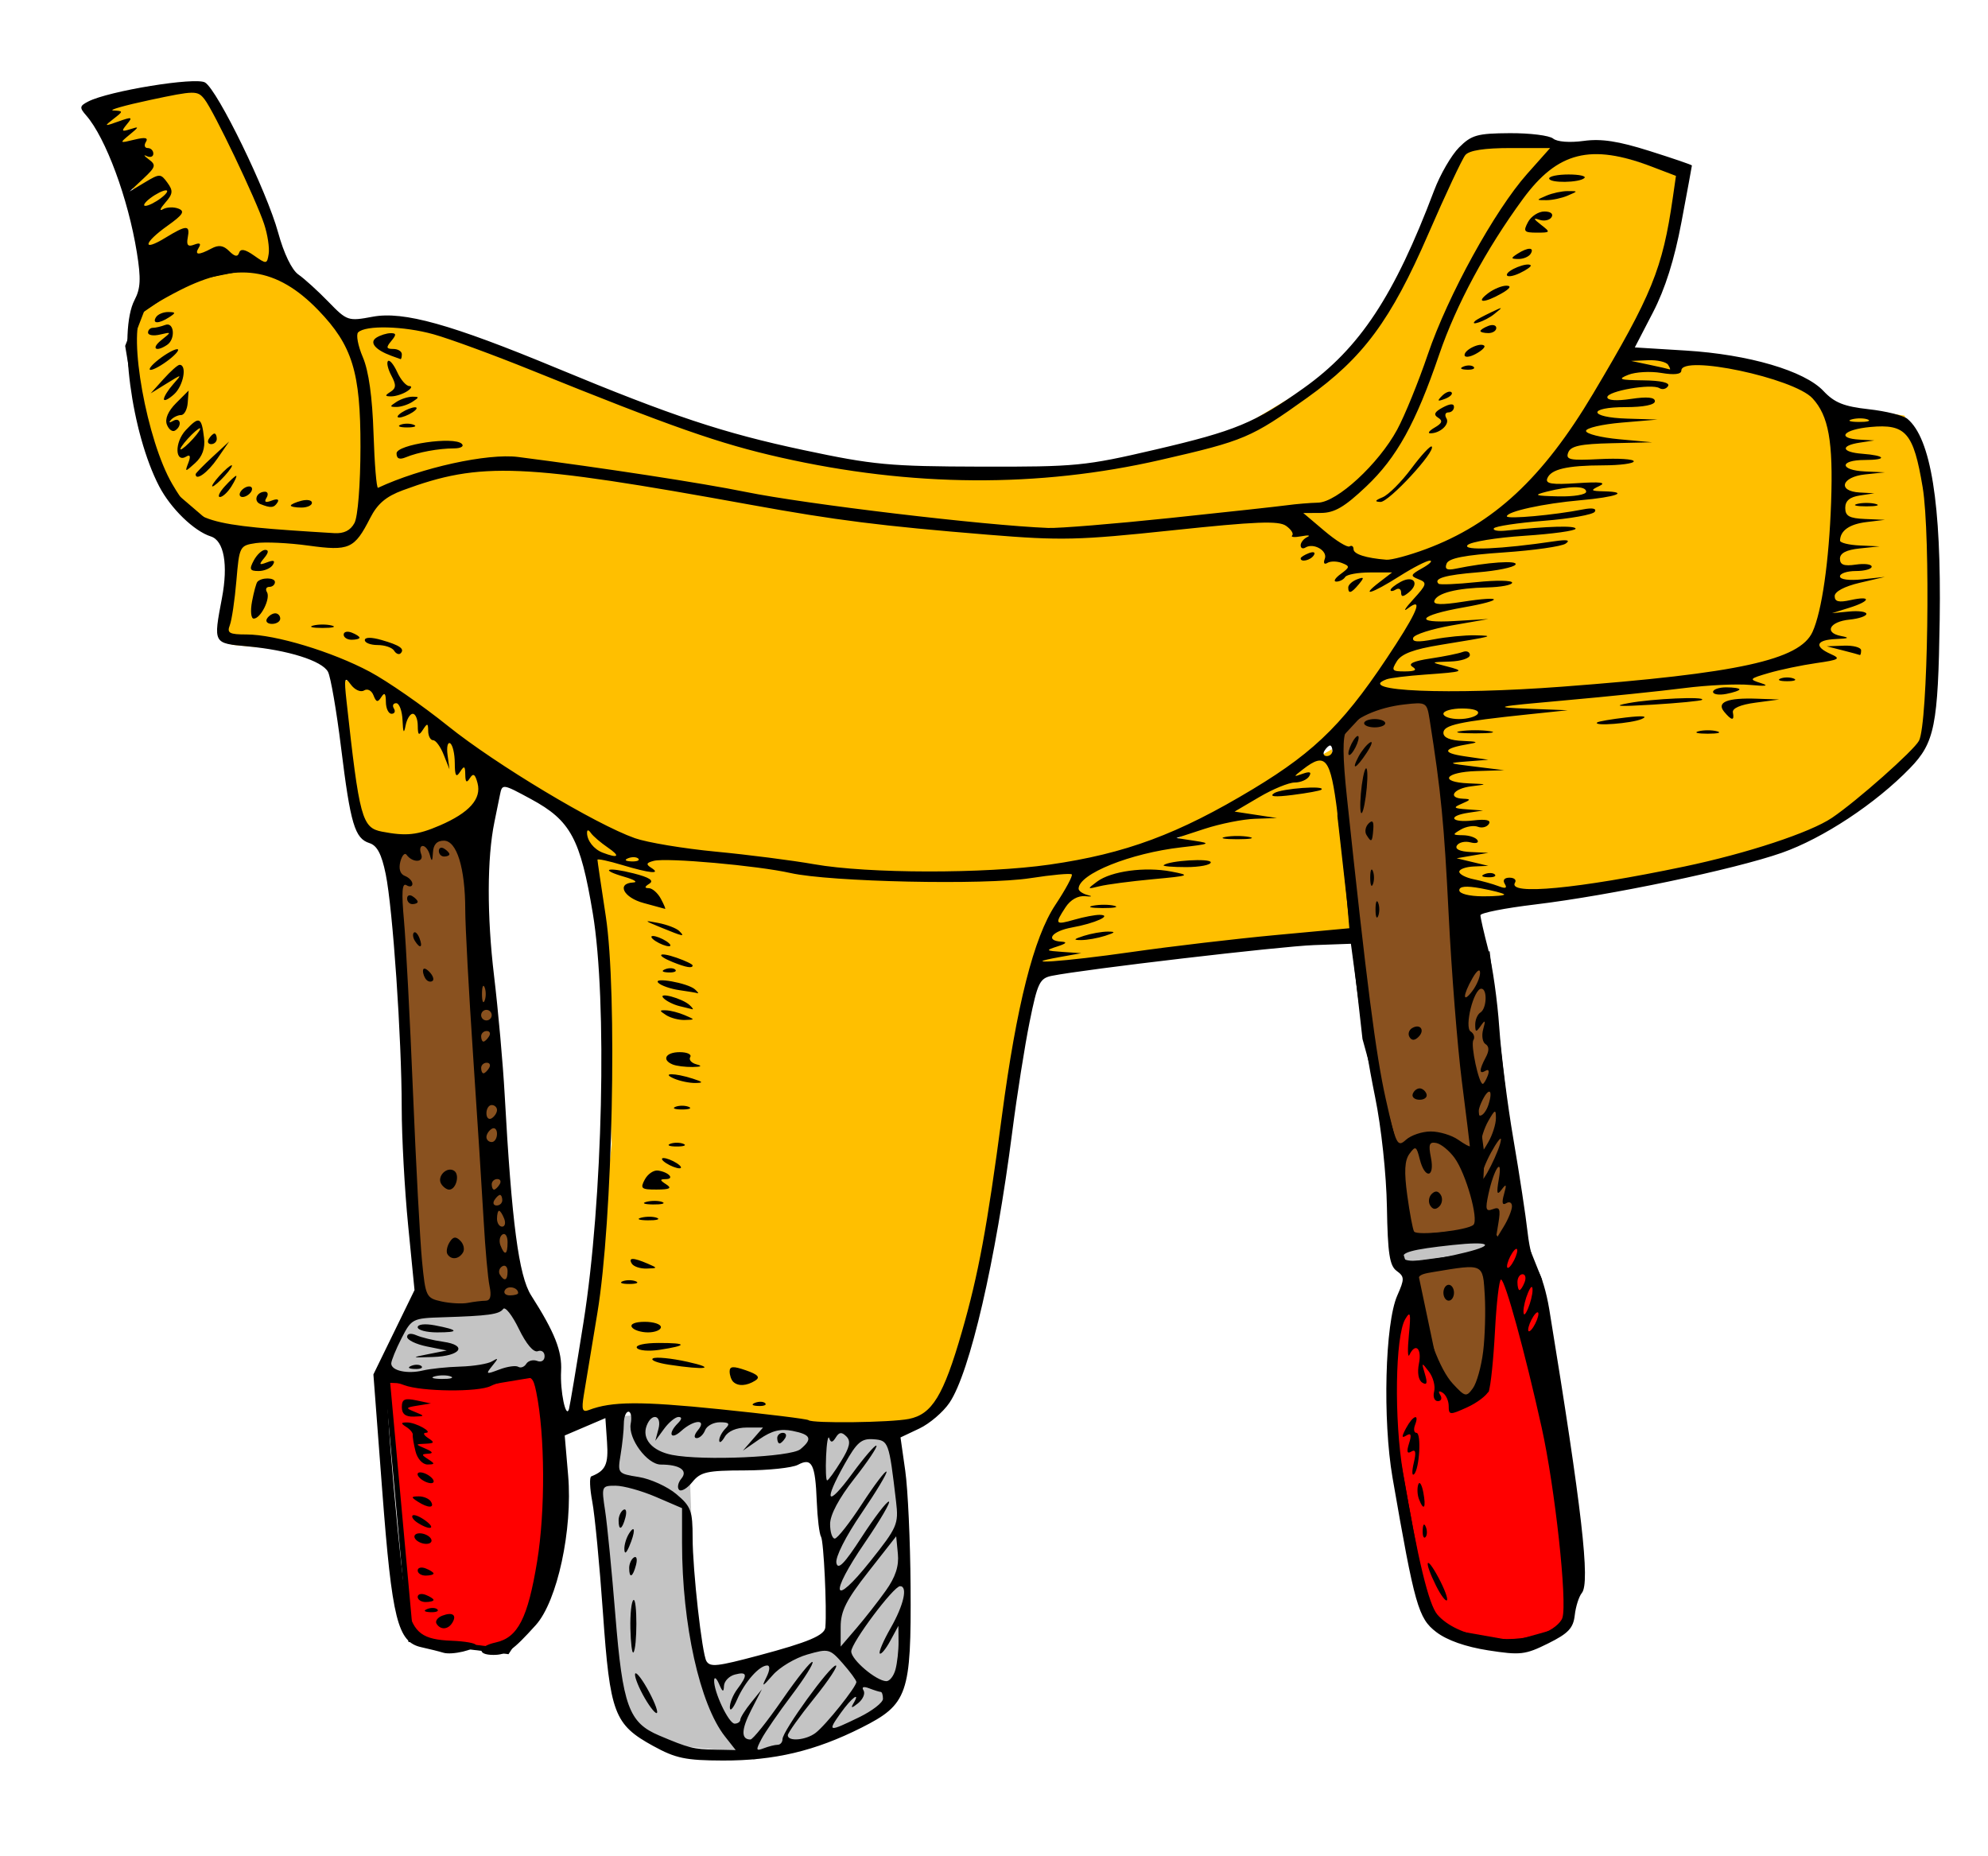 <?xml version="1.0" encoding="UTF-8" standalone="no"?>
<!-- Created with Inkscape (http://www.inkscape.org/) -->

<svg
   xmlns:dc="http://purl.org/dc/elements/1.1/"
   xmlns:cc="http://creativecommons.org/ns#"
   xmlns:rdf="http://www.w3.org/1999/02/22-rdf-syntax-ns#"
   xmlns:svg="http://www.w3.org/2000/svg"
   xmlns="http://www.w3.org/2000/svg"
   xmlns:sodipodi="http://sodipodi.sourceforge.net/DTD/sodipodi-0.dtd"
   xmlns:inkscape="http://www.inkscape.org/namespaces/inkscape"
   id="svg4584"
   version="1.1"
   inkscape:version="0.48.4 r9939"
   width="376"
   height="351"
   sodipodi:docname="RidingEquipment.png">
  <defs
     id="defs4588" />
  <sodipodi:namedview
     pagecolor="#ffffff"
     bordercolor="#666666"
     borderopacity="1"
     objecttolerance="10"
     gridtolerance="10"
     guidetolerance="10"
     inkscape:pageopacity="0"
     inkscape:pageshadow="2"
     inkscape:window-width="1257"
     inkscape:window-height="756"
     id="namedview4586"
     showgrid="false"
     inkscape:zoom="1.9017345"
     inkscape:cx="171.50826"
     inkscape:cy="110.85046"
     inkscape:window-x="2"
     inkscape:window-y="22"
     inkscape:window-maximized="0"
     inkscape:current-layer="svg4584" />
  <path
     style="fill:#ffbf00;stroke:none;stroke-width:1px;stroke-linecap:butt;stroke-linejoin:miter;stroke-opacity:1;fill-opacity:1"
     d="m 28.395,55.48 11.043,-4.733 14.198,0 -3.681,-13.146 -11.568,-21.559 -20.508,3.681 6.836,13.146 z"
     id="path4596"
     inkscape:connector-curvature="0" />
  <path
     style="fill:#ffbf00;stroke:#000000;stroke-width:1px;stroke-linecap:butt;stroke-linejoin:miter;stroke-opacity:1;fill-opacity:1"
     d="m 26.818,58.635 8.413,-5.784 13.146,-2.629 8.939,3.155 8.413,9.465 3.155,9.465 0,25.766 L 65.729,102.28 39.964,99.651 32.602,93.34 26.818,81.246 24.188,65.471 z"
     id="path5106"
     inkscape:connector-curvature="0" />
  <path
     style="fill:#ffbf00;stroke:none;stroke-width:1px;stroke-linecap:butt;stroke-linejoin:miter;stroke-opacity:1;fill-opacity:1"
     d="m 66.255,61.79 3.155,15.775 0,17.353 8.413,-4.207 15.775,-2.629 18.93,1.578 57.842,8.939 16.827,1.578 27.869,0 29.447,-3.681 8.413,-1.052 9.991,-8.413 4.733,-11.043 5.258,-13.672 8.939,-17.353 7.362,-10.517 7.362,-6.836 -12.62,-1.578 -8.413,2.629 -5.784,12.62 -8.413,17.878 -11.568,12.62 -13.146,7.888 -8.939,4.207 -19.982,4.207 L 173.526,89.66 149.863,86.505 114.632,75.462 89.392,64.945 77.824,61.264 z"
     id="path5108"
     inkscape:connector-curvature="0" />
  <path
     style="fill:#ffbf00;stroke:none;stroke-width:1px;stroke-linecap:butt;stroke-linejoin:miter;stroke-opacity:1;fill-opacity:1"
     d="m 243.915,97.417 11.155,8.18 6.321,1.115 10.783,-2.603 9.667,-4.834 14.501,-14.129 12.27,-18.963 5.577,-13.386 3.718,-19.707 -16.732,-5.206 -8.18,2.975 -10.039,11.526 -8.924,17.847 -5.949,15.988 -6.693,10.783 -8.552,7.436 z"
     id="path5112"
     inkscape:connector-curvature="0" />
  <path
     style="fill:#ffbf00;stroke:none;stroke-width:1px;stroke-linecap:butt;stroke-linejoin:miter;stroke-opacity:1;fill-opacity:1"
     d="m 43.503,102.251 0,10.783 -1.487,6.321 1.859,2.603 11.898,1.115 13.757,5.949 22.681,14.873 18.963,12.642 12.27,3.718 31.977,4.834 32.349,0.744 19.707,-2.231 21.938,-9.296 20.078,-12.27 10.783,-11.898 8.18,-13.757 4.834,-11.898 -8.924,1.859 -4.09,0 -7.808,-1.487 -9.296,-8.552 -24.168,2.975 -19.335,1.487 L 164.345,97.417 97.789,87.75 87.75,88.494 l -12.642,3.346 -6.321,4.834 -2.603,5.577 z"
     id="path5114"
     inkscape:connector-curvature="0" />
  <path
     style="fill:#ffbf00;stroke:none;stroke-width:1px;stroke-linecap:butt;stroke-linejoin:miter;stroke-opacity:1;fill-opacity:1"
     d="m 260.275,130.51 6.693,-10.783 5.949,-14.873 9.667,-5.949 14.501,-14.873 11.155,-17.476 11.526,0.744 22.309,5.949 5.577,5.949 0,25.656 -3.346,15.245 -2.975,3.718 -10.039,2.603 -24.168,4.09 -30.118,2.231 z"
     id="path5116"
     inkscape:connector-curvature="0" />
  <path
     style="fill:#ffbf00;stroke:none;stroke-width:1px;stroke-linecap:butt;stroke-linejoin:miter;stroke-opacity:1;fill-opacity:1"
     d="m 270.805,132.778 3.681,24.188 1.578,15.249 16.827,-3.155 41.541,-7.888 13.672,-5.784 14.723,-13.672 2.103,-6.836 0.526,-43.644 -5.258,-12.62 -13.672,-2.103 2.103,19.456 -4.207,22.611 -4.207,5.784 -18.93,4.733 z"
     id="path5118"
     inkscape:connector-curvature="0" />
  <path
     style="fill:#ffbf00;stroke:none;stroke-width:1px;stroke-linecap:butt;stroke-linejoin:miter;stroke-opacity:1;fill-opacity:1"
     d="m 251.875,141.717 4.733,35.231 -59.419,6.31 0,-6.836 8.939,-13.146 15.775,-4.207 17.353,-9.991 z"
     id="path5120"
     inkscape:connector-curvature="0" />
  <path
     style="fill:#ffbf00;stroke:none;stroke-width:1px;stroke-linecap:butt;stroke-linejoin:miter;stroke-opacity:1;fill-opacity:1"
     d="m 105.167,153.286 16.301,7.362 31.55,4.207 21.559,1.052 31.024,-2.103 -8.939,14.198 -6.31,36.809 -6.836,36.283 -5.258,15.775 -7.362,4.207 -49.954,-4.733 -12.62,3.155 3.681,-18.93 3.681,-34.179 -1.578,-38.912 -3.681,-17.878 z"
     id="path5122"
     inkscape:connector-curvature="0" />
  <path
     style="fill:#ffbf00;stroke:none;stroke-width:1px;stroke-linecap:butt;stroke-linejoin:miter;stroke-opacity:1;fill-opacity:1"
     d="m 64.152,128.571 1.578,16.827 3.681,11.043 4.207,3.155 12.094,-3.155 8.939,-7.362 -6.31,-7.362 -17.878,-12.62 z"
     id="path5124"
     inkscape:connector-curvature="0" />
  <path
     style="fill:#89511f;stroke:none;stroke-width:1px;stroke-linecap:butt;stroke-linejoin:miter;stroke-opacity:1;fill-opacity:1"
     d="m 73.091,160.122 16.827,-4.733 7.888,86.237 1.578,5.784 -19.982,0 -2.629,-23.137 -1.052,-42.593 z"
     id="path5126"
     inkscape:connector-curvature="0" />
  <path
     style="fill:#89511f;stroke:#000000;stroke-width:1px;stroke-linecap:butt;stroke-linejoin:miter;stroke-opacity:1;fill-opacity:1"
     d="m 260.289,131.726 11.568,0 3.155,43.644 4.733,44.17 2.103,13.146 -16.301,1.578 -1.578,-16.827 -5.784,-21.033 -4.733,-42.067 0,-15.249 z"
     id="path5128"
     inkscape:connector-curvature="0" />
  <path
     style="fill:#89511f;stroke:#000000;stroke-width:1px;stroke-linecap:butt;stroke-linejoin:miter;stroke-opacity:1;fill-opacity:1"
     d="m 283.951,235.842 3.155,-4.733 -5.784,-50.48 -5.784,2.629 4.733,35.231 -0.526,11.043 z"
     id="path5130"
     inkscape:connector-curvature="0" />
  <path
     style="fill:#89511f;stroke:#000000;stroke-width:1px;stroke-linecap:butt;stroke-linejoin:miter;stroke-opacity:1;fill-opacity:1"
     d="m 267.65,240.574 13.146,-2.629 1.052,11.043 -1.052,12.62 -3.681,3.681 -5.258,-4.733 z"
     id="path5132"
     inkscape:connector-curvature="0" />
  <path
     style="fill:#c4c4c4;fill-opacity:1;stroke:none"
     d="m 116.21,267.918 0,11.568 -4.207,2.103 4.207,33.916 c 1.869,11.093 0.664,9.797 9.991,14.46 l 15.249,1.578 -8.15,-11.831 -1.84,-13.409 -1.052,-29.184 23.4,-2.103 1.315,-5.258 c -28.507,-4.775 -26.845,-2.326 -38.912,-1.84 z"
     id="path5134"
     inkscape:connector-curvature="0"
     sodipodi:nodetypes="cccccccccccc" />
  <path
     style="fill:#c4c4c4;stroke:none;stroke-width:1px;stroke-linecap:butt;stroke-linejoin:miter;stroke-opacity:1;fill-opacity:1"
     d="m 155.384,271.336 -1.315,3.681 4.47,34.442 -26.292,7.099 4.733,10.254 5.521,6.047 15.512,-4.47 10.517,-7.362 2.366,-6.573 0.789,-14.46 -2.892,-29.184 -13.672,-0.789 z"
     id="path5136"
     inkscape:connector-curvature="0" />
  <path
     style="fill:#c4c4c4;stroke:none;stroke-width:1px;stroke-linecap:butt;stroke-linejoin:miter;stroke-opacity:1;fill-opacity:1"
     d="m 77.561,247.41 -5.784,12.357 6.047,1.84 14.986,-0.526 12.094,-2.629 -8.413,-12.094 z"
     id="path5138"
     inkscape:connector-curvature="0" />
  <path
     style="fill:#c4c4c4;stroke:#000000;stroke-width:1px;stroke-linecap:butt;stroke-linejoin:miter;stroke-opacity:1;fill-opacity:1"
     d="m 264.495,235.842 1.052,3.418 16.038,-2.103 0,-4.47 z"
     id="path5140"
     inkscape:connector-curvature="0" />
  <path
     style="fill:#ff0000;stroke:#000000;stroke-width:1px;stroke-linecap:butt;stroke-linejoin:miter;stroke-opacity:1;fill-opacity:1"
     d="m 266.968,243.543 2.975,14.129 5.577,7.436 5.577,-2.231 1.115,-23.797 5.206,-6.321 3.718,9.296 6.321,60.979 -1.859,5.206 -9.296,2.603 -12.642,-2.231 -4.09,-4.09 -6.321,-34.579 0.744,-20.822 z"
     id="path5142"
     inkscape:connector-curvature="0" />
  <path
     style="fill:#ff0000;stroke:#000000;stroke-width:1px;stroke-linecap:butt;stroke-linejoin:miter;stroke-opacity:1;fill-opacity:1"
     d="m 73.249,261.019 8.18,0.372 8.924,0.372 13.386,-2.231 2.231,21.566 -4.462,22.681 -5.577,8.552 -18.219,-2.231 z"
     id="path5144"
     inkscape:connector-curvature="0" />
  <path
     style="fill:#000000"
     d="m 123.545,330.227 c -7.395,-4.069 -8.166,-6.114 -9.509,-25.227 -0.638,-9.075 -1.545,-18.525 -2.017,-21 -0.472,-2.475 -0.557,-4.62 -0.188,-4.766 2.718,-1.081 3.268,-2.275 2.981,-6.474 l -0.311,-4.547 -3.847,1.644 -3.847,1.644 0.647,7.537 c 0.881,10.253 -2.046,23.804 -6.116,28.32 C 97.007,312.16 95.812,313 93.309,313 c -3.202,0 -2.898,-1.621 0.441,-2.353 4.204,-0.922 6.069,-4.567 7.837,-15.316 1.57,-9.549 1.498,-23.944 -0.161,-32.034 -0.607,-2.959 -0.895,-3.157 -3.791,-2.609 -1.724,0.326 -3.893,0.979 -4.819,1.452 -2.332,1.19 -13.108,1.079 -16.389,-0.169 -1.487,-0.565 -2.911,-0.821 -3.163,-0.569 -0.682,0.682 2.673,38.507 3.79,42.73 1.264,4.776 2.893,5.979 8.389,6.191 2.507,0.097 4.558,0.465 4.558,0.817 2.8e-5,0.887 -4.546,1.949 -6.171,1.441 -0.731,-0.229 -2.597,-0.694 -4.145,-1.035 -4.485,-0.986 -5.534,-5.186 -7.388,-29.575 l -1.674,-22.02 3.888,-7.974 3.888,-7.974 -1.207,-12.253 C 76.527,225.014 75.98,215 75.977,209.5 c -0.009,-13.172 -1.688,-37.658 -3.031,-44.202 -0.771,-3.757 -1.622,-5.378 -3.064,-5.836 -2.784,-0.884 -3.591,-3.595 -5.374,-18.053 -0.856,-6.948 -1.97,-13.403 -2.474,-14.345 -1.117,-2.087 -7.555,-4.117 -15.285,-4.82 -6.446,-0.586 -6.406,-0.511 -4.775,-9.111 1.207,-6.366 0.395,-10.882 -2.099,-11.674 -3.184,-1.01 -7.575,-5.271 -9.767,-9.476 -5.25,-10.073 -7.785,-29.247 -4.659,-35.24 1.147,-2.198 1.234,-4.019 0.434,-9 -1.636,-10.181 -5.899,-21.702 -9.587,-25.915 -1.295,-1.479 -1.252,-1.779 0.371,-2.62 3.871,-2.005 20.346,-4.69 22.12,-3.604 C 41.173,17.066 50.46,36.143 52.61,44 c 1.083,3.956 2.583,7.059 3.834,7.927 1.13,0.785 3.68,3.101 5.667,5.147 3.527,3.632 3.723,3.699 8.377,2.829 5.824,-1.088 14.788,1.416 34.815,9.726 21.897,9.086 31.506,12.276 46.696,15.501 13.21,2.805 16.191,3.083 33.5,3.126 18.016,0.045 19.725,-0.122 33,-3.218 15.16,-3.536 18.819,-5.051 28.043,-11.617 10.647,-7.578 17.178,-17.468 24.707,-37.409 1.14,-3.018 3.264,-6.68 4.721,-8.137 2.345,-2.345 3.445,-2.653 9.575,-2.689 3.81,-0.022 7.501,0.437 8.204,1.021 0.75,0.622 3.133,0.806 5.77,0.445 3.339,-0.458 6.544,0.032 12.486,1.909 4.397,1.389 7.994,2.619 7.994,2.734 0,0.115 -0.89,4.933 -1.977,10.706 -1.339,7.109 -3.082,12.63 -5.399,17.103 l -3.422,6.605 9.649,0.594 c 11.909,0.733 22.441,3.827 26.028,7.646 2.079,2.213 3.847,2.926 8.555,3.45 3.264,0.363 6.556,1.177 7.316,1.808 4.45,3.693 6.442,16.09 6.114,38.031 -0.3,20.002 -0.947,23.232 -5.624,28.052 -6.52,6.719 -16.432,13.264 -24.239,16.006 -8.966,3.148 -32.514,8.076 -46.75,9.783 -5.638,0.676 -10.25,1.588 -10.25,2.026 0,0.438 0.662,3.339 1.472,6.447 0.809,3.108 1.751,9.767 2.091,14.799 0.341,5.032 1.547,14.548 2.681,21.148 1.134,6.6 2.341,14.532 2.684,17.626 0.342,3.095 1.187,6.307 1.878,7.139 0.69,0.832 1.687,4.15 2.214,7.374 6.183,37.814 7.777,51.694 6.158,53.651 -0.55,0.665 -1.153,2.56 -1.339,4.21 -0.276,2.442 -1.213,3.434 -5.045,5.335 -4.325,2.146 -5.243,2.251 -11.336,1.303 -4.26,-0.663 -7.768,-1.9 -9.812,-3.459 -3.391,-2.586 -4.08,-5.019 -8.269,-29.179 -1.897,-10.939 -1.424,-29.226 0.892,-34.463 1.395,-3.155 1.384,-3.571 -0.118,-4.669 -1.334,-0.975 -1.685,-3.276 -1.838,-12.037 -0.108,-6.214 -1.06,-15.093 -2.232,-20.831 -1.124,-5.5 -2.614,-14.275 -3.311,-19.5 l -1.268,-9.5 -7,0.251 c -6.353,0.228 -43.399,4.57 -49.552,5.808 -2.308,0.464 -2.712,1.301 -4.218,8.727 -0.916,4.518 -2.388,13.839 -3.27,20.714 -3.147,24.511 -8.019,45.561 -11.87,51.288 -1.188,1.767 -3.761,3.97 -5.719,4.897 l -3.558,1.684 0.9,6.316 c 0.495,3.474 0.948,13.291 1.006,21.816 0.14,20.435 -0.521,22.341 -9.269,26.752 -8.767,4.421 -16.491,6.252 -26.249,6.224 -7.026,-0.02 -8.912,-0.414 -13.156,-2.75 z m 13.569,-1.81 C 132.357,322.37 129,307.261 129,291.899 l 0,-6.653 -4.935,-2.123 C 121.35,281.955 117.914,281 116.429,281 c -2.657,0 -2.689,0.077 -1.977,4.75 0.398,2.612 1.269,11.5 1.936,19.75 1.388,17.177 2.53,20.312 8.294,22.749 5.621,2.377 6.45,2.585 10.642,2.672 l 3.823,0.079 -2.032,-2.583 z m -15.547,-7.923 c -1.038,-1.928 -1.671,-3.723 -1.406,-3.988 0.265,-0.265 1.44,1.313 2.61,3.506 1.171,2.193 1.804,3.988 1.406,3.988 -0.397,0 -1.572,-1.578 -2.61,-3.506 z m -2.339,-12.474 c -0.062,-2.735 0.198,-5.165 0.58,-5.401 0.747,-0.462 0.732,9.176 -0.016,9.923 -0.248,0.248 -0.502,-1.787 -0.564,-4.522 z M 119,296.559 c 0,-0.793 0.408,-1.693 0.907,-2.001 0.499,-0.308 0.671,0.34 0.383,1.441 C 119.68,298.334 119,298.629 119,296.559 z M 118.086,293 c -0.03,-0.825 0.381,-2.175 0.914,-3 1.181,-1.828 1.181,-0.249 0,2.5 -0.567,1.319 -0.878,1.489 -0.914,0.5 z M 117,287.559 c 0,-0.793 0.408,-1.693 0.907,-2.001 0.499,-0.308 0.671,0.34 0.383,1.441 C 117.68,289.334 117,289.629 117,287.559 z M 147.082,330 C 147.587,330 148,329.518 148,328.929 148,327.413 156.986,315 158.084,315 c 0.499,0 -1.34,2.79 -4.088,6.2 -2.748,3.41 -4.996,6.56 -4.996,7 0,1.238 3.428,0.945 5.259,-0.45 1.933,-1.472 7.756,-8.751 7.71,-9.637 -0.017,-0.337 -1.174,-1.912 -2.57,-3.5 -2.444,-2.78 -2.694,-2.843 -6.718,-1.686 -2.299,0.661 -5.232,2.41 -6.519,3.887 -1.971,2.264 -2.162,2.332 -1.215,0.436 0.666,-1.333 0.731,-2.25 0.16,-2.25 -1.5,0 -4.243,3.105 -5.703,6.457 -0.729,1.674 -1.343,2.342 -1.365,1.485 -0.021,-0.857 0.622,-2.432 1.429,-3.5 2.007,-2.654 1.888,-3.347 -0.468,-2.731 -1.1,0.288 -2.032,1.258 -2.07,2.156 -0.054,1.264 -0.265,1.181 -0.93,-0.367 -0.473,-1.1 -0.891,-1.423 -0.93,-0.718 -0.117,2.134 2.755,8.218 3.879,8.218 0.578,0 1.061,-0.338 1.073,-0.75 0.012,-0.412 0.934,-1.875 2.049,-3.25 l 2.027,-2.5 -2.009,3.91 C 140.181,327.125 140.129,329 141.934,329 c 0.449,0 3.169,-3.403 6.044,-7.563 2.876,-4.16 5.437,-7.355 5.692,-7.099 0.255,0.255 -1.526,3.096 -3.957,6.313 -2.431,3.217 -4.989,6.93 -5.684,8.251 -1.118,2.127 -1.069,2.327 0.435,1.75 0.934,-0.358 2.111,-0.652 2.616,-0.652 z m 15.391,-5.199 C 164.963,323.591 167,322.016 167,321.301 167,320.585 166.812,320 166.582,320 c -0.23,0 -1.204,-0.301 -2.164,-0.67 -1.104,-0.424 -1.506,-0.282 -1.093,0.387 0.359,0.581 -0.103,1.67 -1.028,2.42 -1.156,0.938 -1.446,0.973 -0.93,0.113 1.497,-2.492 -0.284,-1.175 -2.367,1.75 -2.553,3.586 -2.354,3.632 3.473,0.801 z m 6.896,-9.051 c 0.332,-1.238 0.591,-3.6 0.577,-5.25 l -0.026,-3 -1.538,2.838 c -0.846,1.561 -1.739,2.638 -1.983,2.393 -0.245,-0.245 0.685,-2.422 2.066,-4.838 C 170.935,303.572 171.737,300 170.237,300 169.011,300 161,310.703 161,312.341 c 0,1.577 4.711,5.573 6.633,5.627 0.623,0.017 1.405,-0.981 1.736,-2.218 z M 143.5,313.102 c 9.397,-2.502 12.48,-3.805 12.605,-5.327 0.296,-3.592 -0.31,-16.297 -0.817,-17.118 -0.321,-0.52 -0.685,-3.531 -0.809,-6.691 -0.277,-7.083 -0.92,-8.336 -3.556,-6.925 -1.075,0.576 -5.611,1.055 -10.079,1.064 -7.137,0.016 -8.339,0.284 -9.898,2.206 -0.976,1.204 -2.102,1.862 -2.503,1.462 -0.401,-0.399 -0.203,-1.359 0.439,-2.133 C 130.164,278.098 128.545,277 124.991,277 c -2.588,0 -6.235,-4.942 -5.703,-7.728 0.239,-1.25 0.047,-2.272 -0.427,-2.272 -0.474,0 -0.866,1.012 -0.872,2.25 -0.006,1.238 -0.279,3.872 -0.607,5.855 -0.59,3.568 -0.555,3.612 3.434,4.249 2.216,0.354 5.415,1.81 7.107,3.234 2.772,2.333 3.077,3.153 3.077,8.277 0,6.096 1.779,21.968 2.613,23.318 0.717,1.16 1.993,1.021 9.887,-1.081 z m 24.039,-12.257 c 1.83,-2.571 2.507,-4.638 2.281,-6.966 l -0.32,-3.311 -5.25,6.695 c -4.201,5.357 -5.25,7.441 -5.25,10.428 l 0,3.734 2.969,-3.462 c 1.633,-1.904 4.14,-5.107 5.57,-7.118 z m 124.271,8.072 c 1.71,-0.596 3.373,-1.917 3.696,-2.935 0.952,-2.999 -1.405,-24.627 -3.921,-35.981 -3.162,-14.272 -6.934,-28 -7.693,-28 -0.344,0 -0.857,4.388 -1.141,9.75 -0.284,5.362 -0.809,10.45 -1.166,11.306 -0.358,0.856 -2.211,2.264 -4.118,3.128 -3.262,1.478 -3.467,1.464 -3.467,-0.247 0,-1 -0.52,-2.14 -1.155,-2.533 -0.715,-0.442 -0.883,-0.274 -0.441,0.441 0.392,0.635 0.184,1.155 -0.462,1.155 -0.647,0 -0.96,-0.823 -0.697,-1.829 0.263,-1.006 -0.181,-2.693 -0.987,-3.75 -1.395,-1.829 -1.431,-1.808 -0.755,0.454 0.517,1.727 0.381,2.172 -0.497,1.629 -0.733,-0.453 -0.982,-1.878 -0.632,-3.625 0.574,-2.871 -0.676,-4.001 -1.8,-1.629 -0.326,0.688 -0.373,-1 -0.106,-3.75 0.406,-4.171 0.291,-4.668 -0.695,-3 -1.892,3.203 -2.119,19.013 -0.415,29 2.824,16.559 4.864,24.985 6.509,26.887 3.657,4.227 13.13,5.904 19.942,3.53 z m -20.206,-9.008 c -2.353,-4.716 -1.96,-6.042 0.455,-1.537 1.133,2.113 1.855,4.047 1.604,4.298 -0.25,0.25 -1.177,-0.992 -2.059,-2.761 z m -2.525,-10.492 c 0.048,-1.165 0.285,-1.402 0.604,-0.604 0.289,0.722 0.253,1.584 -0.079,1.917 -0.332,0.332 -0.569,-0.258 -0.525,-1.312 z m -0.705,-5.884 c -0.31,-0.807 -0.37,-2.044 -0.134,-2.75 0.236,-0.706 0.666,-0.045 0.956,1.467 0.566,2.953 0.099,3.682 -0.822,1.283 z m -0.975,-6.867 c 0.483,-2.01 0.347,-2.628 -0.466,-2.125 -0.802,0.496 -0.932,0.032 -0.433,-1.541 0.517,-1.628 0.381,-2.044 -0.493,-1.505 -0.93,0.575 -0.946,0.259 -0.072,-1.375 1.295,-2.419 2.572,-2.885 1.703,-0.621 -0.317,0.825 -0.202,1.5 0.254,1.5 0.982,0 0.581,6.886 -0.457,7.841 -0.394,0.363 -0.41,-0.616 -0.036,-2.175 z M 169.477,284 c -1.342,-11.385 -1.409,-11.569 -4.279,-11.788 -2.272,-0.173 -3.131,0.566 -5.447,4.689 -4.103,7.302 -3.321,8.299 1.431,1.824 2.3,-3.133 4.361,-5.516 4.581,-5.296 0.22,0.22 -1.661,3.026 -4.181,6.235 -2.915,3.713 -4.581,6.835 -4.581,8.585 -3.5e-4,1.512 0.397,2.75 0.882,2.75 0.485,0 2.797,-2.938 5.137,-6.53 2.34,-3.591 4.429,-6.355 4.643,-6.141 0.214,0.214 -1.917,3.768 -4.736,7.898 -2.992,4.385 -4.963,8.292 -4.735,9.391 0.289,1.396 1.518,0.139 4.76,-4.868 2.404,-3.712 4.723,-6.75 5.154,-6.75 0.431,0 -1.603,3.487 -4.52,7.75 -6.845,10.001 -6.127,12.506 1.014,3.54 5.123,-6.433 5.379,-7.026 4.877,-11.29 z m -10.432,-7.573 c 1.684,-2.726 1.931,-3.85 1.04,-4.742 -0.891,-0.891 -1.367,-0.847 -2.006,0.186 -0.614,0.993 -0.944,1.034 -1.237,0.155 -0.22,-0.66 -0.49,0.864 -0.599,3.387 -0.11,2.522 -0.021,4.586 0.197,4.586 0.218,0 1.391,-1.608 2.605,-3.573 z m -7.662,-2.33 c 2.354,-1.954 2.004,-2.769 -1.485,-3.467 -2.285,-0.457 -3.931,-0.045 -6.25,1.564 l -3.148,2.184 1.905,-2.189 1.905,-2.189 -3.105,0 c -1.902,0 -3.5,0.678 -4.125,1.75 -0.561,0.963 -1.033,1.278 -1.05,0.7 -0.017,-0.578 0.51,-1.59 1.17,-2.25 0.933,-0.933 0.704,-1.2 -1.031,-1.2 -1.227,0 -2.49,0.675 -2.807,1.5 -0.317,0.825 -1.033,1.5 -1.591,1.5 -0.585,0 -0.488,-0.635 0.229,-1.5 1.787,-2.154 -0.758,-2.029 -3.171,0.155 -2,1.81 -2.572,0.488 -0.629,-1.455 0.782,-0.782 0.825,-1.2 0.122,-1.2 -0.593,0 -1.82,1.012 -2.728,2.25 l -1.65,2.25 0.595,-2.25 c 0.687,-2.598 -1.263,-3.135 -2.23,-0.614 -0.959,2.498 1.026,4.791 4.794,5.536 5.81,1.149 22.49,0.411 24.28,-1.075 z M 147,272 c 0,-0.55 0.477,-1 1.059,-1 0.582,0 0.781,0.45 0.441,1 -0.34,0.55 -0.816,1 -1.059,1 C 147.198,273 147,272.55 147,272 z m 24.899,-3.63 c 4.396,-0.879 6.549,-4.417 10.026,-16.473 3.121,-10.821 4.786,-19.802 7.58,-40.897 2.761,-20.836 6.022,-33.713 10.092,-39.844 1.951,-2.939 3.351,-5.54 3.111,-5.78 -0.24,-0.24 -3.76,0.081 -7.823,0.713 -8.647,1.345 -37.856,0.719 -45.386,-0.973 -6.235,-1.401 -23.371,-2.928 -25.835,-2.303 -1.427,0.362 -1.538,0.654 -0.5,1.311 1.998,1.267 -0.271,1.05 -5.507,-0.526 C 115.097,162.827 113,162.38 113,162.604 c 0,0.225 0.706,5.018 1.57,10.652 2.217,14.471 1.307,57.638 -1.582,75.055 -1.112,6.704 -2.271,13.711 -2.575,15.572 -0.446,2.731 -0.264,3.273 0.946,2.809 4.313,-1.655 9.755,-1.692 24.702,-0.166 9.042,0.923 16.627,1.857 16.857,2.076 0.67,0.639 15.537,0.457 18.983,-0.233 z m -29.087,-3.053 c 0.722,-0.289 1.584,-0.253 1.917,0.079 0.332,0.332 -0.258,0.569 -1.312,0.525 -1.165,-0.048 -1.402,-0.285 -0.604,-0.604 z m -4.146,-3.984 C 138.3,260.967 138,260.09 138,259.385 c 0,-0.998 0.684,-1.043 3.096,-0.202 2.272,0.792 2.738,1.307 1.75,1.933 -1.629,1.032 -3.279,1.118 -4.18,0.217 z M 126.5,258.108 c -2.2,-0.334 -3.55,-0.868 -3,-1.187 0.55,-0.318 3.475,-0.031 6.5,0.638 5.709,1.263 3.487,1.611 -3.5,0.549 z m -6.041,-3.174 C 120.133,254.406 121.934,254 124.608,254 c 5.447,0 5.505,0.468 0.161,1.293 -2.052,0.317 -3.991,0.155 -4.309,-0.358 z M 119.5,251 c -0.361,-0.583 0.656,-1 2.441,-1 1.682,0 3.059,0.45 3.059,1 0,0.55 -1.098,1 -2.441,1 -1.343,0 -2.719,-0.45 -3.059,-1 z m -1.75,-8.662 c 0.688,-0.277 1.812,-0.277 2.5,0 0.688,0.277 0.125,0.504 -1.25,0.504 -1.375,0 -1.938,-0.227 -1.25,-0.504 z M 119.5,239 c -0.731,-1.183 0.248,-1.183 3,0 1.928,0.829 1.921,0.862 -0.191,0.93 C 121.104,239.968 119.84,239.55 119.5,239 z m 1.769,-8.693 c 0.973,-0.254 2.323,-0.237 3,0.037 0.677,0.274 -0.119,0.481 -1.769,0.461 -1.65,-0.02 -2.204,-0.244 -1.231,-0.498 z m 1,-3 c 0.973,-0.254 2.323,-0.237 3,0.037 0.677,0.274 -0.119,0.481 -1.769,0.461 -1.65,-0.02 -2.204,-0.244 -1.231,-0.498 z m -0.316,-4.22 c 0.563,-1.052 1.691,-1.815 2.506,-1.696 2.034,0.299 3.207,1.605 1.457,1.624 -1.166,0.013 -1.152,0.187 0.083,0.985 1.136,0.734 0.704,0.973 -1.785,0.985 -2.927,0.014 -3.174,-0.193 -2.261,-1.898 z M 126,220 c -0.825,-0.533 -1.05,-0.969 -0.5,-0.969 0.55,0 1.675,0.436 2.5,0.969 0.825,0.533 1.05,0.969 0.5,0.969 -0.55,0 -1.675,-0.436 -2.5,-0.969 z m 0.75,-3.662 c 0.688,-0.277 1.812,-0.277 2.5,0 0.688,0.277 0.125,0.504 -1.25,0.504 -1.375,0 -1.938,-0.227 -1.25,-0.504 z m 1,-7 c 0.688,-0.277 1.812,-0.277 2.5,0 0.688,0.277 0.125,0.504 -1.25,0.504 -1.375,0 -1.938,-0.227 -1.25,-0.504 z M 127.5,204 c -2.548,-1.095 0.081,-1.095 3.5,0 2.01,0.644 2.108,0.806 0.5,0.83 -1.1,0.016 -2.9,-0.357 -4,-0.83 z m -0.25,-2.662 C 125.078,200.461 125.896,199 128.559,199 c 1.407,0 2.302,0.416 1.988,0.924 -0.314,0.508 0.222,1.131 1.191,1.384 1.155,0.301 0.901,0.472 -0.738,0.497 -1.375,0.02 -3.062,-0.19 -3.75,-0.467 z M 126,192 c -1.333,-0.862 -1.333,-0.963 0,-0.914 0.825,0.03 2.4,0.442 3.5,0.914 2,0.859 2,0.859 0,0.914 -1.1,0.03 -2.675,-0.381 -3.5,-0.914 z m 2.5,-1.713 c -1.1,-0.265 -2.45,-0.938 -3,-1.496 -1.25,-1.269 3.548,0.012 4.95,1.322 0.522,0.488 0.748,0.835 0.5,0.772 -0.247,-0.064 -1.35,-0.332 -2.45,-0.597 z m 0,-3.014 c -1.65,-0.235 -3.436,-0.851 -3.969,-1.369 -1.235,-1.2 5.586,0.01 6.919,1.228 0.522,0.477 0.748,0.8 0.5,0.718 -0.247,-0.082 -1.8,-0.342 -3.45,-0.577 z m -2.688,-3.956 c 0.722,-0.289 1.584,-0.253 1.917,0.079 0.332,0.332 -0.258,0.569 -1.312,0.525 -1.165,-0.048 -1.402,-0.285 -0.604,-0.604 z m 1.438,-1.348 c -3.349,-1.346 -2.723,-2.03 0.75,-0.819 1.65,0.575 3,1.227 3,1.448 0,0.593 -1.217,0.389 -3.75,-0.629 z M 124,178 c -0.825,-0.533 -1.05,-0.969 -0.5,-0.969 0.55,0 1.675,0.436 2.5,0.969 0.825,0.533 1.05,0.969 0.5,0.969 -0.55,0 -1.675,-0.436 -2.5,-0.969 z m 1,-2.585 c -3.276,-1.341 -3.308,-1.396 -0.5,-0.853 1.65,0.319 3.428,0.998 3.95,1.509 1.198,1.171 0.853,1.106 -3.45,-0.656 z m -3.25,-4.618 c -3.81,-1.012 -5.205,-3.722 -2,-3.888 0.963,-0.05 0.238,-0.525 -1.61,-1.057 -4.845,-1.394 -3.381,-1.955 1.721,-0.66 2.961,0.752 3.884,1.353 2.968,1.934 -0.947,0.6 -0.98,0.847 -0.115,0.858 0.668,0.008 1.696,0.915 2.285,2.015 0.589,1.1 0.942,1.953 0.785,1.897 -0.157,-0.057 -1.973,-0.552 -4.035,-1.099 z M 110.373,250 c 3.641,-22.928 4.497,-60.73 1.748,-77.247 -2.357,-14.161 -4.192,-17.557 -11.679,-21.612 -5.406,-2.928 -5.455,-2.935 -5.887,-0.796 -0.239,1.186 -0.711,3.506 -1.049,5.156 -1.395,6.81 -1.421,17.701 -0.07,29 0.789,6.6 1.695,16.725 2.013,22.5 1.33,24.161 2.672,34.343 5.008,38 4.471,7 5.878,10.555 5.667,14.321 -0.211,3.76 0.903,9.133 1.488,7.179 0.165,-0.55 1.407,-7.975 2.761,-16.5 z m 170.141,5.638 c 0.347,-2.826 0.485,-7.613 0.308,-10.638 -0.357,-6.09 -0.179,-6.009 -9.672,-4.429 -3.244,0.54 -3.329,0.674 -2.71,4.243 1.259,7.251 3.875,14.235 6.323,16.876 2.347,2.532 2.563,2.583 3.804,0.886 0.724,-0.99 1.599,-4.112 1.946,-6.938 z M 273,244.5 c 0,-0.825 0.45,-1.5 1,-1.5 0.55,0 1,0.675 1,1.5 0,0.825 -0.45,1.5 -1,1.5 -0.55,0 -1,-0.675 -1,-1.5 z M 85.269,260.344 c -0.677,-0.274 -2.027,-0.291 -3,-0.037 C 81.296,260.56 81.85,260.785 83.5,260.805 c 1.65,0.02 2.446,-0.187 1.769,-0.461 z m 1.806,-1.876 c 2.516,-0.073 5.216,-0.52 6,-0.993 1.226,-0.739 1.229,-0.618 0.026,0.865 -1.287,1.586 -1.181,1.641 1.334,0.685 1.503,-0.571 3.114,-0.803 3.58,-0.516 0.466,0.288 1.149,0.035 1.517,-0.561 0.369,-0.596 1.3,-0.843 2.069,-0.548 0.799,0.306 1.399,-0.08 1.399,-0.9 0,-0.79 -0.58,-1.215 -1.288,-0.943 -0.788,0.302 -2.177,-1.335 -3.577,-4.216 -1.259,-2.591 -2.591,-4.29 -2.962,-3.776 -0.741,1.029 -2.793,1.311 -11.485,1.579 -5.658,0.175 -5.864,0.28 -7.75,3.978 C 74.872,255.211 74,257.355 74,257.887 c 0,1.361 3.043,2.029 6,1.317 1.375,-0.331 4.559,-0.662 7.075,-0.736 z M 77.812,258.317 c 0.722,-0.289 1.584,-0.253 1.917,0.079 0.332,0.332 -0.258,0.569 -1.312,0.525 -1.165,-0.048 -1.402,-0.285 -0.604,-0.604 z m 3.188,-2.201 3.5,-0.691 -3.75,-0.758 C 78.688,254.25 77,253.432 77,252.848 c 0,-0.634 0.705,-0.756 1.75,-0.302 0.963,0.418 3.233,0.967 5.045,1.222 4.718,0.662 3.393,2.704 -1.873,2.886 C 77.735,256.799 77.686,256.77 81,256.116 z M 79,251.025 c 0,-0.56 1.383,-0.712 3.25,-0.356 C 86.807,251.536 86.952,252 82.667,252 80.65,252 79,251.561 79,251.025 z M 290.969,248.5 c 0,-0.55 -0.436,-0.325 -0.969,0.5 -0.533,0.825 -0.969,1.95 -0.969,2.5 0,0.55 0.436,0.325 0.969,-0.5 0.533,-0.825 0.969,-1.95 0.969,-2.5 z m -1.11,-4.5 c 0,-0.945 -0.318,-0.761 -0.859,0.5 -0.473,1.1 -0.859,2.675 -0.859,3.5 0,0.945 0.318,0.761 0.859,-0.5 0.473,-1.1 0.859,-2.675 0.859,-3.5 z m -198.03,2.014 c 0.92,-0.009 1.154,-0.86 0.76,-2.764 -0.313,-1.512 -0.81,-7.025 -1.104,-12.25 -0.294,-5.225 -1.198,-19.365 -2.01,-31.423 -0.812,-12.057 -1.478,-24.432 -1.481,-27.5 C 87.987,164.159 86.392,159 83.953,159 c -1.324,0 -1.99,0.724 -2.069,2.25 -0.087,1.693 -0.229,1.817 -0.573,0.5 -0.252,-0.963 -0.86,-1.75 -1.353,-1.75 -0.492,0 -0.629,0.693 -0.304,1.541 0.617,1.607 -1.606,1.707 -2.765,0.125 -0.336,-0.459 -0.864,0.131 -1.172,1.311 -0.352,1.348 -0.032,2.349 0.861,2.692 C 77.36,165.968 78,166.642 78,167.166 c 0,0.524 -0.509,0.638 -1.131,0.253 -0.824,-0.509 -0.949,1.306 -0.463,6.691 0.367,4.064 1.133,18.64 1.7,32.39 0.568,13.75 1.339,28.147 1.713,31.994 0.657,6.752 0.784,7.017 3.68,7.653 1.65,0.362 3.9,0.483 5,0.269 1.1,-0.214 2.598,-0.395 3.329,-0.403 z M 84.625,237.202 c -0.271,-0.439 -0.091,-1.447 0.399,-2.242 0.675,-1.091 1.174,-1.162 2.047,-0.289 0.635,0.635 0.852,1.644 0.483,2.242 -0.79,1.278 -2.23,1.42 -2.929,0.289 z m -1.179,-13.289 c -0.858,-1.388 1.044,-3.346 2.423,-2.494 1.148,0.71 0.413,3.581 -0.917,3.581 -0.459,0 -1.136,-0.489 -1.506,-1.087 z M 80.667,185.333 C 80.3,184.967 80,184.202 80,183.633 c 0,-0.627 0.466,-0.568 1.183,0.15 0.651,0.651 0.951,1.416 0.667,1.7 -0.284,0.284 -0.817,0.217 -1.183,-0.15 z m -2.208,-7.4 c -0.363,-0.587 -0.445,-1.281 -0.183,-1.543 0.262,-0.262 0.743,0.218 1.069,1.067 0.676,1.762 0.1,2.072 -0.886,0.477 z M 77,169.941 c 0,-0.582 0.45,-0.781 1,-0.441 0.55,0.34 1,0.816 1,1.059 C 79,170.802 78.55,171 78,171 c -0.55,0 -1,-0.477 -1,-1.059 z m 6,-9 c 0,-0.582 0.45,-0.781 1,-0.441 0.55,0.34 1,0.816 1,1.059 C 85,161.802 84.55,162 84,162 c -0.55,0 -1,-0.477 -1,-1.059 z m 15,83.618 c 0,-1.055 -1.919,-1.499 -2.49,-0.575 C 95.165,244.543 95.584,245 96.441,245 97.298,245 98,244.802 98,244.559 z M 288.362,242.5 c 0.317,-0.825 0.14,-1.5 -0.393,-1.5 -0.533,0 -0.969,0.675 -0.969,1.5 0,0.825 0.177,1.5 0.393,1.5 0.216,0 0.652,-0.675 0.969,-1.5 z M 96,240.441 c 0,-0.857 -0.457,-1.276 -1.016,-0.931 -0.559,0.345 -0.757,1.047 -0.441,1.559 C 95.4,242.456 96,242.198 96,240.441 z M 286.969,236.5 c 0,-0.55 -0.436,-0.325 -0.969,0.5 -0.533,0.825 -0.969,1.95 -0.969,2.5 0,0.55 0.436,0.325 0.969,-0.5 0.533,-0.825 0.969,-1.95 0.969,-2.5 z m -9.719,0.36 c 5.734,-1.433 4.47,-2.133 -2.5,-1.386 -7.756,0.832 -9.929,1.427 -9.246,2.532 0.56,0.906 5.435,0.43 11.746,-1.146 z M 96,234.941 c 0,-1.132 -0.43,-1.793 -0.956,-1.468 -0.526,0.325 -0.703,1.252 -0.393,2.059 C 95.444,237.599 96,237.356 96,234.941 z m 182.684,-3.292 c 1.026,-1.026 -1.426,-9.702 -3.574,-12.649 -1.002,-1.375 -2.557,-2.645 -3.455,-2.821 -1.326,-0.261 -1.518,0.256 -1.019,2.75 0.771,3.854 -1.149,4.148 -2.109,0.322 -0.625,-2.49 -0.808,-2.587 -1.947,-1.03 -0.918,1.256 -1.031,3.369 -0.42,7.842 0.461,3.368 1.041,6.453 1.291,6.857 0.533,0.863 10.192,-0.231 11.233,-1.272 z M 270.5,228 c -0.399,-0.646 -0.276,-1.624 0.274,-2.174 0.667,-0.667 1.242,-0.609 1.726,0.174 0.399,0.646 0.276,1.624 -0.274,2.174 -0.667,0.667 -1.242,0.609 -1.726,-0.174 z m 15.465,0.191 c 0.019,-0.72 -0.463,-1.001 -1.072,-0.625 -0.753,0.465 -0.892,-0.075 -0.434,-1.691 0.539,-1.904 0.449,-2.078 -0.454,-0.875 -0.878,1.169 -0.993,0.728 -0.522,-2 0.77,-4.46 -0.943,-1.952 -1.98,2.9 -0.611,2.856 -0.475,3.303 0.851,2.794 1.294,-0.497 1.484,-0.028 1.052,2.6 L 282.879,234.5 284.404,232 c 0.839,-1.375 1.541,-3.089 1.561,-3.809 z M 95.362,230.5 C 95.045,229.675 94.609,229 94.393,229 94.177,229 94,229.675 94,230.5 c 0,0.825 0.436,1.5 0.969,1.5 0.533,0 0.71,-0.675 0.393,-1.5 z M 95,227 c 0,-0.55 -0.198,-1 -0.441,-1 -0.243,0 -0.719,0.45 -1.059,1 -0.34,0.55 -0.141,1 0.441,1 C 94.523,228 95,227.55 95,227 z m -0.5,-3 c 0.34,-0.55 0.141,-1 -0.441,-1 C 93.477,223 93,223.45 93,224 c 0,0.55 0.198,1 0.441,1 0.243,0 0.719,-0.45 1.059,-1 z m 189.384,-8.5 c 0.018,-0.55 -0.83,0.575 -1.884,2.5 -1.054,1.925 -1.902,4.175 -1.884,5 0.034,1.567 3.712,-5.754 3.768,-7.5 z m -0.955,-4 c 0,-1.767 -0.167,-1.708 -1.429,0.5 -0.786,1.375 -1.429,3.4 -1.429,4.5 0,1.767 0.167,1.708 1.429,-0.5 0.786,-1.375 1.429,-3.4 1.429,-4.5 z m -12.323,2.5 c 1.622,0 3.949,0.701 5.171,1.557 1.222,0.856 2.223,1.402 2.223,1.212 0,-0.19 -0.683,-5.728 -1.518,-12.307 C 275.646,197.883 274.527,183.725 273.994,173 c -0.856,-17.226 -1.449,-23.308 -3.597,-36.872 -0.524,-3.313 -0.609,-3.364 -4.779,-2.894 -5.009,0.565 -9.519,2.598 -10.979,4.951 -0.731,1.178 -0.701,4.94 0.1,12.5 3.706,34.984 5.486,48.822 7.35,57.14 1.959,8.743 2.198,9.226 3.829,7.75 C 266.875,214.708 268.984,214 270.606,214 z m -3.415,-7.075 c 0.197,-0.591 0.786,-1.075 1.308,-1.075 0.522,0 1.111,0.484 1.308,1.075 0.197,0.591 -0.392,1.075 -1.308,1.075 -0.917,0 -1.505,-0.484 -1.308,-1.075 z m -0.595,-10.769 c -0.346,-0.56 -0.142,-1.319 0.454,-1.687 1.537,-0.95 2.529,0.351 1.246,1.635 -0.718,0.718 -1.278,0.735 -1.7,0.052 z M 260.158,172 c 0,-1.375 0.227,-1.938 0.504,-1.25 0.277,0.688 0.277,1.812 0,2.5 -0.277,0.688 -0.504,0.125 -0.504,-1.25 z m -1,-6 c 0,-1.375 0.227,-1.938 0.504,-1.25 0.277,0.688 0.277,1.812 0,2.5 -0.277,0.688 -0.504,0.125 -0.504,-1.25 z m -0.712,-8.087 c -0.37,-0.598 -0.194,-1.565 0.39,-2.149 0.749,-0.749 1.014,-0.429 0.9,1.087 -0.184,2.447 -0.35,2.583 -1.29,1.062 z m -1.06,-7.799 c 0.195,-2.304 0.613,-4.446 0.928,-4.761 0.315,-0.315 0.399,1.326 0.186,3.647 -0.212,2.321 -0.63,4.463 -0.928,4.761 -0.298,0.298 -0.382,-1.343 -0.186,-3.647 z m -0.416,-7.059 c 0.572,-1.069 1.535,-2.25 2.139,-2.623 0.604,-0.373 0.325,0.502 -0.62,1.944 -2.002,3.055 -3.038,3.518 -1.519,0.679 z M 255.031,142.5 c 0,-0.55 0.436,-1.675 0.969,-2.5 0.533,-0.825 0.969,-1.05 0.969,-0.5 0,0.55 -0.436,1.675 -0.969,2.5 -0.533,0.825 -0.969,1.05 -0.969,0.5 z M 258,136.786 C 258,136.354 258.9,136 260,136 c 1.1,0 2,0.354 2,0.786 0,0.432 -0.9,0.786 -2,0.786 -1.1,0 -2,-0.354 -2,-0.786 z M 94,214.441 c 0,-0.857 -0.45,-1.281 -1,-0.941 -0.55,0.34 -1,1.041 -1,1.559 0,0.518 0.45,0.941 1,0.941 0.55,0 1,-0.702 1,-1.559 z m 0,-4.5 C 94,209.423 93.55,209 93,209 c -0.55,0 -1,0.702 -1,1.559 0,0.857 0.45,1.281 1,0.941 0.55,-0.34 1,-1.041 1,-1.559 z m 187.524,-1.016 c 0.964,-3.037 -0.01,-3.348 -1.34,-0.429 -0.628,1.377 -0.731,2.504 -0.23,2.504 0.501,0 1.208,-0.934 1.57,-2.075 z m -0.142,-5.477 c 0.341,-0.89 0.174,-1.291 -0.393,-0.941 -1.263,0.781 -1.258,-0.135 0.014,-2.512 0.679,-1.269 0.666,-2.082 -0.041,-2.518 -0.574,-0.355 -0.771,-1.619 -0.437,-2.811 0.48,-1.714 0.387,-1.853 -0.444,-0.666 -0.911,1.302 -1.052,1.276 -1.066,-0.191 -0.008,-0.93 0.435,-1.969 0.985,-2.309 1.205,-0.745 1.345,-4.5 0.168,-4.5 -1.445,0 -3.263,7.323 -2.01,8.097 0.604,0.373 0.833,1.109 0.508,1.635 -0.555,0.898 1.027,8.268 1.774,8.268 0.19,0 0.614,-0.698 0.942,-1.552 z M 92.5,202 c 0.34,-0.55 0.141,-1 -0.441,-1 C 91.477,201 91,201.45 91,202 c 0,0.55 0.198,1 0.441,1 0.243,0 0.719,-0.45 1.059,-1 z m 0,-6 c 0.34,-0.55 0.141,-1 -0.441,-1 C 91.477,195 91,195.45 91,196 c 0,0.55 0.198,1 0.441,1 0.243,0 0.719,-0.45 1.059,-1 z m 0.5,-4 c 0,-0.55 -0.45,-1 -1,-1 -0.55,0 -1,0.45 -1,1 0,0.55 0.45,1 1,1 0.55,0 1,-0.45 1,-1 z m -1.338,-5.25 c -0.277,-0.688 -0.504,-0.125 -0.504,1.25 0,1.375 0.227,1.938 0.504,1.25 0.277,-0.688 0.277,-1.812 0,-2.5 z M 279.933,184 c -0.002,-0.87 -0.604,-0.45 -1.433,1 -1.879,3.287 -1.9,4.911 -0.032,2.441 0.807,-1.068 1.467,-2.616 1.465,-3.441 z M 214,180.062 c 7.425,-1.063 19.734,-2.511 27.353,-3.217 l 13.853,-1.283 -0.509,-6.031 c -0.28,-3.317 -1.065,-10.418 -1.743,-15.781 -1.318,-10.417 -2.225,-11.565 -6.511,-8.248 -1.882,1.457 -1.883,1.482 -0.027,0.83 1.323,-0.465 1.691,-0.311 1.191,0.498 -0.398,0.643 -1.629,1.17 -2.736,1.17 -1.107,0 -4.118,1.238 -6.691,2.75 l -4.678,2.75 4,0.608 4,0.608 -4.135,0.142 c -2.274,0.078 -6.549,0.929 -9.5,1.892 l -5.365,1.75 3.5,0.533 c 3.116,0.475 2.841,0.608 -2.5,1.217 -9.725,1.108 -19.5,5.036 -19.5,7.836 0,0.426 0.787,0.97 1.75,1.207 0.963,0.238 0.747,0.333 -0.479,0.212 -1.393,-0.137 -2.799,0.651 -3.75,2.102 -2.101,3.206 -1.971,3.382 1.722,2.323 1.784,-0.512 3.921,-0.917 4.75,-0.9 2.526,0.051 -0.886,1.604 -5.243,2.387 -3.821,0.686 -5.175,2.502 -2,2.683 1.167,0.067 0.917,0.367 -0.75,0.9 -2.334,0.748 -2.268,0.817 1,1.042 l 3.5,0.242 -4,0.716 c -8.6,1.54 0.719,0.892 13.5,-0.938 z M 205,177 c 1.375,-0.44 3.4,-0.801 4.5,-0.801 1.584,0 1.48,0.167 -0.5,0.801 -1.375,0.44 -3.4,0.801 -4.5,0.801 -1.584,0 -1.48,-0.167 0.5,-0.801 z m 1.762,-5.707 c 1.244,-0.239 3.044,-0.23 4,0.02 0.956,0.25 -0.062,0.446 -2.262,0.435 -2.2,-0.011 -2.982,-0.216 -1.738,-0.455 z M 207.5,166.739 c 2.658,-1.978 9.056,-2.848 14,-1.904 3.78,0.722 3.588,0.802 -3.5,1.461 -4.125,0.383 -8.625,0.974 -10,1.314 -2.414,0.597 -2.431,0.567 -0.5,-0.871 z m 12.583,-3.102 C 221.091,162.761 229,162.28 229,163.095 229,163.593 226.9,164 224.333,164 c -2.567,0 -4.479,-0.163 -4.25,-0.362 z M 231.75,158.294 c 1.238,-0.238 3.263,-0.238 4.5,0 1.238,0.238 0.225,0.433 -2.25,0.433 -2.475,0 -3.487,-0.195 -2.25,-0.433 z m 9.25,-8.286 c 1.354,-0.882 9.91,-1.506 8.917,-0.649 -0.229,0.198 -2.667,0.644 -5.417,0.993 -3.413,0.433 -4.524,0.324 -3.5,-0.344 z m 43.481,19.139 c -0.221,-0.221 -2.22,-0.734 -4.441,-1.14 -2.748,-0.502 -4.039,-0.382 -4.036,0.377 0.002,0.649 1.859,1.126 4.441,1.14 2.441,0.014 4.257,-0.156 4.036,-0.377 z M 318.5,163.906 c 11.926,-2.499 23.858,-6.433 28,-9.233 4.698,-3.176 15.441,-12.694 16.445,-14.57 1.707,-3.189 2.224,-38.814 0.696,-47.952 -1.729,-10.344 -3.183,-12.018 -9.891,-11.392 -5.116,0.477 -6.512,2.146 -2,2.392 l 2.75,0.15 -2.75,0.417 c -3.737,0.566 -3.474,1.803 0.448,2.102 C 356.721,86.163 357.053,87 352.667,87 c -4.831,0 -4.756,1.951 0.083,2.168 l 3.75,0.168 -3.75,0.392 c -4.484,0.469 -5.279,3.188 -1,3.421 l 2.75,0.15 -2.75,0.417 c -1.908,0.289 -2.75,1.008 -2.75,2.35 0,1.539 0.765,1.966 3.75,2.094 l 3.75,0.16 -3.491,0.421 c -3.209,0.387 -4.955,1.614 -4.993,3.509 -0.008,0.412 1.672,0.826 3.735,0.918 l 3.75,0.168 -3.75,0.392 c -2.555,0.267 -3.75,0.887 -3.75,1.945 0,1.157 0.765,1.441 3,1.113 1.65,-0.242 3,-0.068 3,0.387 0,0.455 -1.35,0.827 -3,0.827 -1.65,0 -3,0.455 -3,1.012 0,0.595 1.749,0.824 4.25,0.555 l 4.25,-0.457 -4.75,1.112 c -2.898,0.679 -4.75,1.663 -4.75,2.524 0,1.048 0.772,1.242 3,0.753 4.017,-0.882 3.834,0.182 -0.25,1.457 l -3.25,1.014 3.25,-0.312 c 1.788,-0.172 3.25,0.031 3.25,0.451 0,0.42 -1.428,0.904 -3.173,1.077 -3.789,0.374 -4.898,2.477 -1.635,3.1 1.739,0.332 1.507,0.474 -0.942,0.577 -3.776,0.158 -4.216,1.399 -1.004,2.833 1.984,0.885 1.663,1.086 -2.75,1.721 -2.748,0.395 -6.773,1.236 -8.944,1.868 -3.723,1.084 -3.808,1.193 -1.5,1.916 1.643,0.514 0.968,0.627 -2.053,0.343 -2.475,-0.233 -8.1,0.039 -12.5,0.603 -4.4,0.564 -14.525,1.606 -22.5,2.315 -13.357,1.187 -13.909,1.312 -7,1.579 l 7.5,0.29 -7.5,0.784 c -13.034,1.363 -16,2.01 -16,3.489 0,0.921 1.274,1.441 3.75,1.531 2.619,0.095 2.996,0.261 1.25,0.549 -5.102,0.843 -5.467,1.701 -1,2.355 l 4.5,0.659 -4,0.313 c -3.832,0.3 -3.769,0.341 1.5,0.987 l 5.5,0.674 -5.25,0.163 c -5.977,0.186 -7.2,2.08 -1.5,2.323 3.692,0.158 3.7,0.166 0.5,0.563 -3.391,0.421 -4.544,2.225 -1.5,2.347 1.496,0.06 1.46,0.195 -0.25,0.93 -1.748,0.751 -1.622,0.887 1,1.08 l 3,0.22 -2.75,0.417 c -4.121,0.624 -3.316,1.948 0.886,1.458 2.441,-0.285 3.417,-0.069 2.968,0.657 -0.368,0.595 -1.302,0.839 -2.076,0.542 -0.774,-0.297 -2.222,-0.066 -3.218,0.513 -1.666,0.969 -1.636,1.056 0.38,1.084 1.205,0.017 2.443,0.438 2.751,0.937 0.308,0.499 -0.289,0.685 -1.328,0.413 -1.039,-0.272 -2.191,-0.005 -2.56,0.593 -0.427,0.69 0.536,1.142 2.637,1.237 l 3.309,0.15 -3,0.515 -3,0.515 3,0.717 3,0.717 -2.75,0.118 c -1.512,0.065 -2.75,0.512 -2.75,0.993 0,0.481 1.238,1.125 2.75,1.43 1.512,0.305 3.611,0.888 4.664,1.295 1.338,0.517 1.697,0.388 1.191,-0.43 C 284.167,166.461 284.519,166 285.5,166 c 0.89,0 1.359,0.419 1.042,0.932 -1.513,2.448 11.882,1.18 31.958,-3.026 z m -37.688,1.411 c 0.722,-0.289 1.584,-0.253 1.917,0.079 0.332,0.332 -0.258,0.569 -1.312,0.525 -1.165,-0.048 -1.402,-0.285 -0.604,-0.604 z M 276.25,138.284 c 1.512,-0.229 3.987,-0.229 5.5,0 1.512,0.229 0.275,0.417 -2.75,0.417 -3.025,0 -4.263,-0.187 -2.75,-0.417 z m 45,0.027 c 0.963,-0.252 2.538,-0.252 3.5,0 0.963,0.252 0.175,0.457 -1.75,0.457 -1.925,0 -2.712,-0.206 -1.75,-0.457 z m -19.167,-1.67 c 0.229,-0.198 2.667,-0.619 5.417,-0.937 3.217,-0.372 4.287,-0.269 3,0.289 -1.911,0.828 -9.284,1.396 -8.417,0.648 z m 24.014,-2.024 c -1.512,-1.822 0.628,-2.669 6.235,-2.467 l 4.168,0.15 -4.5,0.6 c -2.831,0.377 -4.407,1.063 -4.25,1.85 0.326,1.628 -0.228,1.583 -1.653,-0.133 z M 308,132.985 c 4.548,-0.846 14.686,-1.296 13.917,-0.618 -0.229,0.202 -4.467,0.612 -9.417,0.911 -6.343,0.383 -7.672,0.297 -4.5,-0.293 z m 16,-2.124 C 324,130.388 325.125,130 326.5,130 c 1.375,0 2.5,0.173 2.5,0.383 0,0.211 -1.125,0.598 -2.5,0.861 -1.375,0.263 -2.5,0.09 -2.5,-0.383 z m 12.75,-2.524 c 0.688,-0.277 1.812,-0.277 2.5,0 0.688,0.277 0.125,0.504 -1.25,0.504 -1.375,0 -1.938,-0.227 -1.25,-0.504 z M 348.5,123 l -3,-0.763 3.25,-0.118 C 350.538,122.053 352,122.45 352,123 c 0,0.55 -0.113,0.947 -0.25,0.882 -0.138,-0.065 -1.6,-0.462 -3.25,-0.882 z m 2.75,-27.689 c 0.963,-0.252 2.538,-0.252 3.5,0 0.963,0.252 0.175,0.457 -1.75,0.457 -1.925,0 -2.712,-0.206 -1.75,-0.457 z M 198.5,163.528 c 14.379,-2.064 24.361,-5.772 38.5,-14.304 12.173,-7.345 17.678,-12.922 27.015,-27.369 4.282,-6.625 5.033,-8.899 2.235,-6.766 -0.963,0.734 -0.485,-0.052 1.062,-1.747 2.563,-2.808 2.651,-3.143 1,-3.784 -1.63,-0.633 -1.561,-0.843 0.688,-2.095 1.375,-0.766 2.026,-1.408 1.446,-1.428 -0.58,-0.019 -3.183,1.315 -5.785,2.965 -5.232,3.318 -7.508,3.991 -3.766,1.114 l 2.395,-1.841 -4.17,0 c -2.294,0 -4.41,0.389 -4.704,0.864 -0.294,0.475 -1.043,0.864 -1.666,0.864 -0.623,0 -0.259,-0.643 0.809,-1.429 1.777,-1.308 1.797,-1.484 0.239,-2.089 -0.936,-0.363 -2.169,-0.372 -2.739,-0.019 -0.6,0.371 -0.807,0.042 -0.49,-0.782 0.579,-1.508 -2.121,-3.076 -3.659,-2.125 -0.5,0.309 -0.91,0.123 -0.91,-0.413 0,-0.537 0.562,-1.243 1.25,-1.57 0.688,-0.327 0.193,-0.395 -1.099,-0.151 -1.292,0.244 -2.082,0.177 -1.756,-0.149 0.326,-0.326 -0.198,-1.147 -1.165,-1.824 -1.407,-0.986 -5.683,-0.817 -21.439,0.848 -17.914,1.892 -21.055,1.967 -34.986,0.829 C 166.578,99.472 158.184,98.414 142,95.475 98.64,87.603 90.923,87.28 76.189,92.725 c -3.181,1.176 -4.8,2.552 -6.177,5.251 -2.983,5.847 -3.942,6.275 -11.69,5.213 -3.753,-0.515 -8.223,-0.725 -9.936,-0.469 -3.055,0.458 -3.123,0.591 -3.678,7.123 -0.311,3.661 -0.871,7.444 -1.244,8.407 -0.575,1.482 -0.088,1.75 3.181,1.75 5.42,0 16.169,3.251 23.279,7.041 3.312,1.765 9.971,6.384 14.798,10.264 9.039,7.266 27.927,18.602 35.368,21.227 2.317,0.817 9.206,1.962 15.31,2.544 6.104,0.582 14.473,1.654 18.598,2.383 10.131,1.79 32.27,1.824 44.5,0.069 z M 74.541,123.067 C 74.179,122.48 72.784,122 71.441,122 70.098,122 69,121.581 69,121.07 c 0,-0.567 1.224,-0.579 3.136,-0.031 3.493,1.002 4.474,1.685 3.631,2.528 -0.312,0.312 -0.863,0.087 -1.226,-0.5 z M 65,120.031 c 0,-0.533 0.675,-0.71 1.5,-0.393 0.825,0.317 1.5,0.752 1.5,0.969 C 68,120.823 67.325,121 66.5,121 65.675,121 65,120.564 65,120.031 z m -5.75,-1.721 c 0.963,-0.252 2.538,-0.252 3.5,0 0.963,0.252 0.175,0.457 -1.75,0.457 -1.925,0 -2.712,-0.206 -1.75,-0.457 z M 50.5,117 c 0.34,-0.55 1.041,-1 1.559,-1 C 52.577,116 53,116.45 53,117 c 0,0.55 -0.702,1 -1.559,1 -0.857,0 -1.281,-0.45 -0.941,-1 z m -2.831,-3.25 c 0.34,-1.788 0.792,-3.451 1.004,-3.696 C 49.436,109.171 52,109.197 52,110.088 52,110.59 51.523,111 50.941,111 c -0.582,0 -0.787,0.441 -0.454,0.979 C 51.218,113.162 49.309,117 47.99,117 c -0.521,0 -0.664,-1.45 -0.321,-3.25 z M 265,112.063 c 0,-0.65 -0.45,-0.903 -1,-0.563 -0.55,0.34 -1,0.382 -1,0.094 0,-0.288 0.873,-0.991 1.939,-1.562 2.396,-1.282 3.61,0.266 1.55,1.977 -1.114,0.925 -1.489,0.939 -1.489,0.054 z m -10,-0.956 c 0,-0.491 0.739,-1.176 1.641,-1.523 1.372,-0.527 1.434,-0.38 0.378,0.893 -1.44,1.735 -2.019,1.916 -2.019,0.63 z M 48,106 c 0.589,-1.1 1.56,-2 2.158,-2 0.706,0 0.644,0.534 -0.177,1.523 -1.068,1.287 -0.985,1.416 0.542,0.83 1.242,-0.477 1.58,-0.328 1.082,0.477 C 51.207,107.474 49.993,108 48.906,108 47.24,108 47.097,107.686 48,106 z m 198,-0.393 c 0,-0.216 0.698,-0.661 1.552,-0.989 0.89,-0.341 1.291,-0.174 0.941,0.393 C 247.906,105.962 246,106.417 246,105.607 z m -125.271,56.789 c -0.332,-0.332 -1.195,-0.368 -1.917,-0.079 -0.798,0.319 -0.561,0.556 0.604,0.604 1.054,0.043 1.645,-0.193 1.312,-0.525 z m -5.757,-2.088 c -1.36,-0.931 -2.803,-2.168 -3.207,-2.75 -0.451,-0.65 -0.735,-0.672 -0.735,-0.058 0,1.499 1.284,3.129 2.969,3.771 2.964,1.128 3.399,0.698 0.973,-0.963 z m -31.805,-4.178 c 5.596,-2.416 7.933,-5.029 7.156,-8.001 -0.45,-1.719 -0.814,-1.962 -1.447,-0.963 C 88.251,148.153 88.023,147.98 88,146.5 c -0.025,-1.659 -0.196,-1.744 -1,-0.5 -0.738,1.141 -0.973,0.737 -0.985,-1.691 -0.008,-1.755 -0.4,-3.429 -0.871,-3.72 -0.471,-0.291 -0.693,0.695 -0.495,2.191 L 85.009,145.5 83.921,142.75 C 83.323,141.238 82.421,140 81.917,140 81.412,140 80.993,139.213 80.985,138.25 80.972,136.754 80.828,136.718 80,138 c -0.784,1.213 -0.972,1.069 -0.985,-0.75 -0.008,-1.238 -0.434,-2.25 -0.946,-2.25 -0.512,0 -1.125,1.012 -1.364,2.25 -0.313,1.627 -0.471,1.35 -0.57,-1 -0.075,-1.788 -0.613,-3.25 -1.195,-3.25 -0.582,0 -0.781,0.45 -0.441,1 0.34,0.55 0.141,1 -0.441,1 -0.582,0 -1.066,-1.012 -1.074,-2.25 -0.011,-1.614 -0.254,-1.873 -0.861,-0.916 -0.676,1.066 -0.972,1.003 -1.478,-0.313 -0.357,-0.93 -1.136,-1.336 -1.791,-0.931 -0.64,0.396 -1.763,-0.111 -2.509,-1.131 -1.181,-1.616 -1.283,-1.228 -0.809,3.097 2.434,22.2 2.925,24.009 6.711,24.738 4.594,0.885 6.691,0.661 10.919,-1.164 z M 252,142 c 0,-0.55 -0.198,-1 -0.441,-1 -0.243,0 -0.719,0.45 -1.059,1 -0.34,0.55 -0.141,1 0.441,1 0.582,0 1.059,-0.45 1.059,-1 z m 27.5,-7 c 0.368,-0.595 -0.823,-1 -2.941,-1 -1.957,0 -3.559,0.45 -3.559,1 0,0.55 1.323,1 2.941,1 1.618,0 3.219,-0.45 3.559,-1 z m 16,-5.129 c 33.307,-2.508 44.891,-5.044 47.311,-10.356 1.765,-3.873 3.127,-13.374 3.516,-24.515 0.402,-11.501 -0.468,-16.361 -3.519,-19.666 C 339.262,71.492 318,66.996 318,70.088 c 0,0.704 -1.331,0.863 -3.777,0.45 -2.077,-0.351 -4.89,-0.194 -6.25,0.349 -2.11,0.842 -1.693,0.996 2.836,1.05 3.328,0.04 5.075,0.443 4.681,1.08 -0.345,0.559 -1.079,0.738 -1.63,0.397 -1.476,-0.912 -9.86,0.541 -9.86,1.709 0,0.618 1.717,0.743 4.5,0.325 3.043,-0.456 4.5,-0.314 4.5,0.439 C 313,76.57 310.874,77 307.5,77 c -7.321,0 -7.097,1.951 0.25,2.177 l 5.75,0.177 -6.765,0.573 C 303.014,80.242 299.969,80.95 299.968,81.5 c -9.6e-4,0.55 2.818,1.26 6.265,1.577 l 6.267,0.577 -7.643,0.173 c -5.945,0.134 -7.778,0.525 -8.251,1.758 -0.524,1.367 0.289,1.539 5.895,1.25 3.577,-0.184 6.503,0.002 6.501,0.415 -10e-4,0.412 -2.59,0.756 -5.752,0.764 -6.884,0.016 -9.938,0.731 -10.611,2.484 -0.386,1.007 0.897,1.207 5.681,0.887 4.365,-0.292 5.592,-0.136 4.18,0.531 -1.777,0.839 -1.675,0.952 0.917,1.015 4.861,0.117 2.27,1.082 -4.524,1.684 C 291.904,95.234 285,96.744 285,97.654 c 0,0.577 8.96,-0.234 14.375,-1.301 1.791,-0.353 2.642,-0.19 2.257,0.434 -0.34,0.55 -4.674,1.321 -9.632,1.714 -4.958,0.392 -9.212,1.034 -9.454,1.426 -0.242,0.392 0.773,0.586 2.257,0.431 C 292.895,99.514 298,99.374 298,99.996 c 0,0.386 -4.358,0.989 -9.685,1.339 -5.327,0.35 -10.164,1.143 -10.75,1.763 -1.031,1.092 6.419,0.762 16.435,-0.727 2.415,-0.359 3.072,-0.221 2.12,0.444 -0.759,0.53 -6.014,1.28 -11.678,1.666 -7.484,0.51 -10.447,1.09 -10.843,2.123 -0.397,1.035 0.059,1.297 1.678,0.963 6.018,-1.239 11.889,-1.644 11.357,-0.783 -0.319,0.516 -3.542,1.176 -7.163,1.467 -6.105,0.49 -8.411,1.162 -7.388,2.153 0.229,0.222 3.454,0.086 7.167,-0.302 3.712,-0.388 6.75,-0.344 6.75,0.097 0,0.441 -2.138,0.847 -4.75,0.902 -5.723,0.12 -9.474,1.074 -9.961,2.532 -0.251,0.753 1.344,0.81 5.308,0.188 7.769,-1.218 8.004,-0.315 0.271,1.047 -8.641,1.522 -9.671,3.058 -1.734,2.587 l 6.366,-0.378 -6.922,1.212 c -3.807,0.667 -7.088,1.718 -7.291,2.335 -0.262,0.798 0.872,0.883 3.922,0.294 2.36,-0.456 5.866,-0.797 7.791,-0.757 3.869,0.08 3.579,0.16 -6.543,1.804 -5.064,0.823 -7.385,1.691 -8.258,3.09 -1.094,1.752 -0.941,1.945 1.543,1.931 1.919,-0.011 2.347,-0.276 1.408,-0.871 -0.912,-0.578 0.186,-1.086 3.378,-1.565 2.601,-0.39 5.346,-0.946 6.101,-1.236 0.755,-0.29 1.372,-0.028 1.372,0.58 0,0.609 -1.688,1.16 -3.75,1.225 -3.732,0.118 -3.736,0.122 -0.75,0.882 3.725,0.948 3.438,1.062 -4,1.59 -3.3,0.234 -6.562,0.633 -7.25,0.887 -6.122,2.257 11.813,3.009 33.25,1.394 z M 269.712,103.844 C 282.479,99.087 291.812,90.413 301.286,74.5 312.457,55.738 314.447,50.846 316.388,37.382 l 0.594,-4.118 -4.541,-1.734 c -11.573,-4.42 -17.851,-2.845 -24.427,6.129 -6.927,9.452 -12.622,20.035 -15.804,29.369 -4.436,13.011 -8.033,19.515 -13.82,24.988 -4.121,3.898 -5.992,4.988 -8.58,4.999 l -3.31,0.015 4,3.387 c 2.2,1.863 4.338,3.18 4.75,2.926 0.412,-0.253 0.75,-0.016 0.75,0.529 0,0.933 2.345,1.685 6.212,1.992 0.942,0.075 4.317,-0.834 7.5,-2.02 z M 261.5,94.05 c 1.1,-0.453 3.542,-2.894 5.428,-5.426 1.885,-2.531 3.622,-4.408 3.859,-4.171 0.843,0.843 -8.127,10.546 -9.693,10.484 -1.17,-0.047 -1.062,-0.282 0.407,-0.887 z m 9.87,-13.197 c 1.396,-0.811 1.552,-1.283 0.615,-1.862 -0.916,-0.566 -0.678,-1.085 0.88,-1.918 C 274.267,76.322 275,76.285 275,76.965 275,77.534 274.523,78 273.941,78 c -0.582,0 -0.75,0.5 -0.372,1.112 0.69,1.117 -1.203,2.871 -3.069,2.842 -0.55,-0.008 -0.159,-0.504 0.87,-1.102 z m 1.363,-5.977 c 0.678,-0.683 1.485,-0.991 1.793,-0.683 0.308,0.308 -0.247,0.867 -1.233,1.243 -1.425,0.543 -1.54,0.428 -0.56,-0.56 z m 4.079,-5.559 c 0.722,-0.289 1.584,-0.253 1.917,0.079 0.332,0.332 -0.258,0.569 -1.312,0.525 -1.165,-0.048 -1.402,-0.285 -0.604,-0.604 z M 277,67.142 c 0,-1.028 3.029,-2.447 3.729,-1.747 0.243,0.243 -0.496,0.945 -1.643,1.559 C 277.938,67.568 277,67.653 277,67.142 z m 3,-4.535 c 0,-0.216 0.675,-0.652 1.5,-0.969 0.825,-0.317 1.5,-0.14 1.5,0.393 C 283,62.564 282.325,63 281.5,63 280.675,63 280,62.823 280,62.607 z m -0.917,-1.972 c 0.229,-0.201 1.542,-0.9 2.917,-1.555 2.357,-1.123 2.389,-1.102 0.559,0.365 -1.593,1.276 -4.848,2.391 -3.476,1.191 z m 2.358,-5.167 c 1.068,-0.808 2.643,-1.452 3.5,-1.433 0.999,0.023 0.661,0.549 -0.941,1.465 -3.272,1.87 -5.045,1.848 -2.559,-0.032 z M 285,51.973 c 0,-0.869 3.882,-2.425 4.503,-1.804 0.193,0.193 -0.74,0.867 -2.075,1.497 C 286.092,52.296 285,52.434 285,51.973 z M 287,48 c 1.958,-1.266 3.282,-1.266 2.5,0 -0.34,0.55 -1.379,0.993 -2.309,0.985 C 285.734,48.971 285.707,48.835 287,48 z m 2,-6 c 0.589,-1.1 1.981,-2 3.094,-2 1.181,0 1.749,0.445 1.364,1.068 -0.363,0.587 -1.402,0.811 -2.309,0.498 -1.216,-0.421 -1.139,-0.176 0.292,0.932 C 293.307,43.941 293.276,44 290.656,44 288.24,44 288.051,43.773 289,42 z m 3.5,-5 c 1.1,-0.473 2.9,-0.859 4,-0.859 2,0 2,0 0,0.859 -1.1,0.473 -2.9,0.859 -4,0.859 -2,0 -2,0 0,-0.859 z m 0.5,-3.25 c 4e-5,-0.412 1.65,-0.75 3.667,-0.75 2.017,0 3.369,0.297 3.006,0.661 -0.926,0.926 -6.672,1.002 -6.672,0.089 z M 67.044,98.917 C 67.687,97.716 68.167,91.627 68.178,84.535 68.201,70.391 66.643,65.339 60.201,58.668 52.362,50.55 44.704,49.45 34,54.904 c -3.575,1.821 -6.831,3.826 -7.235,4.454 -2.588,4.024 1.02,24.007 5.809,32.18 4.297,7.333 5.803,7.79 30.64,9.298 1.838,0.112 3.075,-0.508 3.829,-1.918 z M 49.244,95.336 C 47.861,94.778 48.527,93 50.118,93 c 0.55,0 0.675,0.526 0.277,1.17 -0.491,0.794 -0.171,0.958 0.993,0.511 1.019,-0.391 1.468,-0.257 1.105,0.33 -0.655,1.06 -1.272,1.121 -3.249,0.324 z M 55,95.617 c 0,-0.211 0.9,-0.619 2,-0.906 1.1,-0.288 2,-0.115 2,0.383 C 59,95.592 58.1,96 57,96 55.9,96 55,95.827 55,95.617 z M 42.5,92 c 0.995,-1.1 1.969,-2 2.163,-2 0.194,0 -0.209,0.9 -0.896,2 -0.687,1.1 -1.661,2 -2.163,2 -0.503,0 -0.1,-0.9 0.896,-2 z m 3,1 c 0.34,-0.55 1.068,-1 1.618,-1 0.55,0 0.722,0.45 0.382,1 -0.34,0.55 -1.068,1 -1.618,1 -0.55,0 -0.722,-0.45 -0.382,-1 z m -4,-3 c 0.995,-1.1 2.035,-2 2.31,-2 0.275,0 -0.314,0.9 -1.31,2 -0.995,1.1 -2.035,2 -2.31,2 -0.275,0 0.314,-0.9 1.31,-2 z M 37,89.687 c 0,-0.172 1.427,-1.635 3.17,-3.25 L 43.341,83.5 41.102,86.75 C 39.265,89.418 37,91.039 37,89.687 z m -1.373,-2.157 c 0.462,-1.204 0.338,-1.626 -0.352,-1.2 -2.2,1.36 -2.307,-2.667 -0.132,-4.982 2.539,-2.702 2.985,-2.51 3.45,1.487 0.229,1.966 -0.315,3.509 -1.67,4.734 -1.944,1.76 -1.986,1.758 -1.296,-0.04 z M 36.5,83 c 0.995,-1.1 1.585,-2 1.31,-2 -0.275,0 -1.314,0.9 -2.31,2 -0.995,1.1 -1.585,2 -1.31,2 0.275,0 1.314,-0.9 2.31,-2 z m 3,0 c 0.34,-0.55 0.816,-1 1.059,-1 C 40.802,82 41,82.45 41,83 41,83.55 40.523,84 39.941,84 39.359,84 39.16,83.55 39.5,83 z m -7.936,-2.693 c -0.41,-1.068 0.222,-2.548 1.733,-4.059 l 2.378,-2.378 -0.171,2.315 C 35.411,77.458 34.847,78.5 34.25,78.5 c -0.596,0 -1.459,0.41 -1.917,0.91 -0.484,0.529 -0.31,0.609 0.417,0.191 1.406,-0.809 1.751,0.971 0.355,1.834 C 32.612,81.74 31.919,81.232 31.564,80.307 z M 31,75.484 c 0,-0.454 0.787,-1.719 1.75,-2.81 1.739,-1.971 1.73,-1.971 -1.25,-0.129 l -3,1.854 2.424,-2.699 C 32.258,70.215 33.624,69 33.962,69 c 1.465,0 0.73,3.97 -1.031,5.563 C 31.869,75.524 31,75.938 31,75.484 z M 30,68 c 1.375,-1.076 2.95,-1.956 3.5,-1.956 0.55,0 -0.125,0.88 -1.5,1.956 -1.375,1.076 -2.95,1.956 -3.5,1.956 -0.55,0 0.125,-0.88 1.5,-1.956 z m 0.5,-3.657 C 32.473,62.771 32.47,62.757 30.25,63.281 29.012,63.574 28,63.405 28,62.906 28,62.408 28.413,62 28.918,62 c 0.505,0 1.555,-0.244 2.333,-0.543 1.697,-0.651 2.002,2.671 0.347,3.778 C 29.459,66.666 28.53,65.912 30.5,64.343 z M 29.5,60 c 0.34,-0.55 1.379,-0.993 2.309,-0.985 C 33.266,59.029 33.293,59.165 32,60 c -1.958,1.266 -3.282,1.266 -2.5,0 z M 221.241,97.98 C 231.834,96.869 241.85,95.775 243.5,95.549 c 1.65,-0.226 4.257,-0.442 5.793,-0.48 3.602,-0.089 11.442,-7.322 14.952,-13.795 1.424,-2.626 4.036,-9.032 5.803,-14.235 3.78,-11.125 12.657,-27.259 18.794,-34.158 L 293.185,28 l -7.47,0 c -4.976,0 -7.837,0.442 -8.568,1.323 -0.604,0.728 -3.757,7.45 -7.007,14.938 -7.099,16.356 -12.309,23.395 -22.939,30.992 C 236.604,82.827 235.384,83.344 219.5,86.987 196.415,92.28 172.416,92.126 147.624,86.526 136.056,83.913 127.209,80.813 100.5,70.017 93.35,67.126 85.025,64.07 82,63.226 76.368,61.653 69.13,61.47 67.735,62.865 c -0.43,0.43 -0.027,2.548 0.895,4.708 1.105,2.589 1.792,7.505 2.017,14.427 0.187,5.775 0.571,10.393 0.851,10.261 C 79.65,88.453 92.213,85.69 98,86.432 c 16.245,2.085 34.872,4.945 43,6.603 11.378,2.321 45.188,6.348 57.241,6.819 2.058,0.08 12.408,-0.763 23,-1.874 z M 75,85.747 c 0,-1.678 10.883,-3.264 12.347,-1.8 0.472,0.472 -0.198,0.856 -1.497,0.86 C 82.939,84.815 79.061,85.532 76.75,86.489 75.549,86.987 75,86.754 75,85.747 z m 0.75,-5.409 c 0.688,-0.277 1.812,-0.277 2.5,0 0.688,0.277 0.125,0.504 -1.25,0.504 -1.375,0 -1.938,-0.227 -1.25,-0.504 z M 76,78 c 0.825,-0.533 1.95,-0.969 2.5,-0.969 0.55,0 0.325,0.436 -0.5,0.969 -0.825,0.533 -1.95,0.969 -2.5,0.969 -0.55,0 -0.325,-0.436 0.5,-0.969 z m -1,-2 c 0.825,-0.533 2.175,-0.969 3,-0.969 1.333,0 1.333,0.108 0,0.969 -0.825,0.533 -2.175,0.969 -3,0.969 -1.333,0 -1.333,-0.108 0,-0.969 z m -1.147,-1.888 c 1.076,-0.682 1.11,-1.312 0.169,-3.07 -0.651,-1.217 -0.94,-2.457 -0.641,-2.756 0.299,-0.299 1.083,0.64 1.742,2.086 0.659,1.446 1.688,2.636 2.287,2.645 C 78.01,73.024 77.825,73.467 77,74 c -0.825,0.533 -2.175,0.969 -3,0.969 -1.219,0 -1.247,-0.161 -0.147,-0.858 z M 74,67.287 C 70.932,66.151 69.79,64.75 71.203,63.854 71.916,63.401 73.118,63.024 73.872,63.015 74.979,63.003 75.004,63.29 74,64.5 72.98,65.729 73.049,66 74.378,66 75.27,66 76,66.45 76,67 76,67.55 75.888,67.964 75.75,67.921 75.612,67.878 74.825,67.592 74,67.287 z M 300,93 c 0,-1.131 -3.056,-1.131 -7.5,0 -2.564,0.653 -2.238,0.781 2.25,0.882 C 297.662,93.947 300,93.555 300,93 z m 53.269,-13.656 c -0.677,-0.274 -2.027,-0.291 -3,-0.037 -0.973,0.254 -0.419,0.478 1.231,0.498 1.65,0.02 2.446,-0.187 1.769,-0.461 z M 315.5,69 c -0.34,-0.55 -2.054,-0.941 -3.809,-0.868 L 308.5,68.263 312,69 c 1.925,0.405 3.639,0.796 3.809,0.868 C 315.979,69.941 315.84,69.55 315.5,69 z M 49.972,42.415 C 48.42,37.714 40.42,20.967 38.67,18.757 c -1.311,-1.655 -1.828,-1.648 -10.275,0.15 -4.892,1.041 -8.021,1.938 -6.954,1.993 1.922,0.099 1.922,0.115 0,1.606 -1.803,1.399 -1.735,1.432 0.958,0.468 2.569,-0.919 2.752,-0.86 1.609,0.517 -1.103,1.329 -1.015,1.467 0.601,0.95 1.761,-0.563 1.753,-0.491 -0.109,1.043 -1.937,1.596 -1.909,1.625 0.899,0.936 2.065,-0.507 2.695,-0.382 2.191,0.434 C 27.201,27.484 27.359,28 27.941,28 28.523,28 29,28.477 29,29.059 c 0,0.582 -0.562,0.791 -1.25,0.463 -0.688,-0.328 -0.522,-0.057 0.368,0.603 1.451,1.075 1.348,1.451 -1,3.651 L 24.5,36.228 27.417,34.482 c 2.787,-1.669 2.976,-1.666 4.242,0.066 1.124,1.537 1.06,2.115 -0.417,3.804 -0.958,1.095 -1.158,1.65 -0.444,1.231 0.714,-0.418 2.034,-0.478 2.933,-0.133 1.305,0.501 0.892,1.157 -2.048,3.248 -4.549,3.237 -4.883,5.004 -0.433,2.29 4.062,-2.477 4.73,-2.484 4.261,-0.047 -0.277,1.439 0.04,1.784 1.221,1.33 1.059,-0.406 1.352,-0.219 0.872,0.558 -0.886,1.433 -0.074,1.491 2.391,0.172 1.365,-0.731 2.264,-0.599 3.354,0.491 1.056,1.056 1.603,1.146 1.882,0.31 0.275,-0.826 1.123,-0.665 2.83,0.538 2.344,1.652 2.45,1.639 2.759,-0.329 0.177,-1.126 -0.205,-3.645 -0.85,-5.597 z M 30.441,37.468 C 31.509,36.661 31.932,36 31.382,36 c -0.55,0 -1.874,0.661 -2.941,1.468 -1.068,0.808 -1.491,1.468 -0.941,1.468 0.55,0 1.874,-0.661 2.941,-1.468 z M 82.565,307.105 c -0.304,-0.492 0.184,-1.178 1.084,-1.524 1.947,-0.747 2.809,-0.131 1.892,1.352 -0.804,1.3 -2.228,1.382 -2.976,0.171 z M 80.812,304.317 c 0.722,-0.289 1.584,-0.253 1.917,0.079 0.332,0.332 -0.258,0.569 -1.312,0.525 -1.165,-0.048 -1.402,-0.285 -0.604,-0.604 z M 79,302.031 c 0,-0.533 0.675,-0.71 1.5,-0.393 0.825,0.317 1.5,0.752 1.5,0.969 C 82,302.823 81.325,303 80.5,303 79.675,303 79,302.564 79,302.031 z m 0,-5 c 0,-0.533 0.675,-0.71 1.5,-0.393 0.825,0.317 1.5,0.752 1.5,0.969 C 82,297.823 81.325,298 80.5,298 79.675,298 79,297.564 79,297.031 z M 78.5,291 c -0.34,-0.55 0.057,-1 0.882,-1 0.825,0 1.778,0.45 2.118,1 0.34,0.55 -0.057,1 -0.882,1 -0.825,0 -1.778,-0.45 -2.118,-1 z m 0.529,-2.961 c -0.809,-0.512 -1.258,-1.143 -0.998,-1.403 0.26,-0.26 1.345,0.166 2.412,0.946 2.133,1.56 0.94,1.946 -1.414,0.457 z M 79,284 c -1.293,-0.835 -1.266,-0.971 0.191,-0.985 0.93,-0.008 1.969,0.435 2.309,0.985 0.782,1.266 -0.542,1.266 -2.5,0 z m 1,-4 c -0.793,-0.49 -1.217,-1.116 -0.942,-1.391 0.275,-0.275 1.149,-0.099 1.942,0.391 0.793,0.49 1.217,1.116 0.942,1.391 -0.275,0.275 -1.149,0.099 -1.942,-0.391 z m -1.41,-5.495 c -0.344,-1.373 -0.58,-2.785 -0.523,-3.138 0.057,-0.353 -0.498,-1.024 -1.232,-1.489 -1.072,-0.679 -1.039,-0.846 0.165,-0.846 1.669,0 5.083,1.921 3.5,1.969 -0.55,0.017 -0.325,0.467 0.5,1 1.248,0.806 1.164,0.984 -0.5,1.055 -2,0.086 -2,0.086 0,0.945 1.347,0.579 1.51,0.887 0.5,0.945 -1.333,0.076 -1.333,0.193 0,1.055 1.302,0.842 1.284,0.971 -0.142,0.985 -0.923,0.009 -1.916,-1.077 -2.268,-2.48 z M 76,266.139 c 0,-1.505 0.527,-1.75 2.75,-1.28 l 2.75,0.581 -2.5,0.405 c -2.324,0.376 -2.359,0.461 -0.5,1.21 1.898,0.764 1.885,0.809 -0.25,0.875 -1.553,0.049 -2.25,-0.507 -2.25,-1.791 z"
     id="path4594"
     inkscape:connector-curvature="0" />
</svg>
